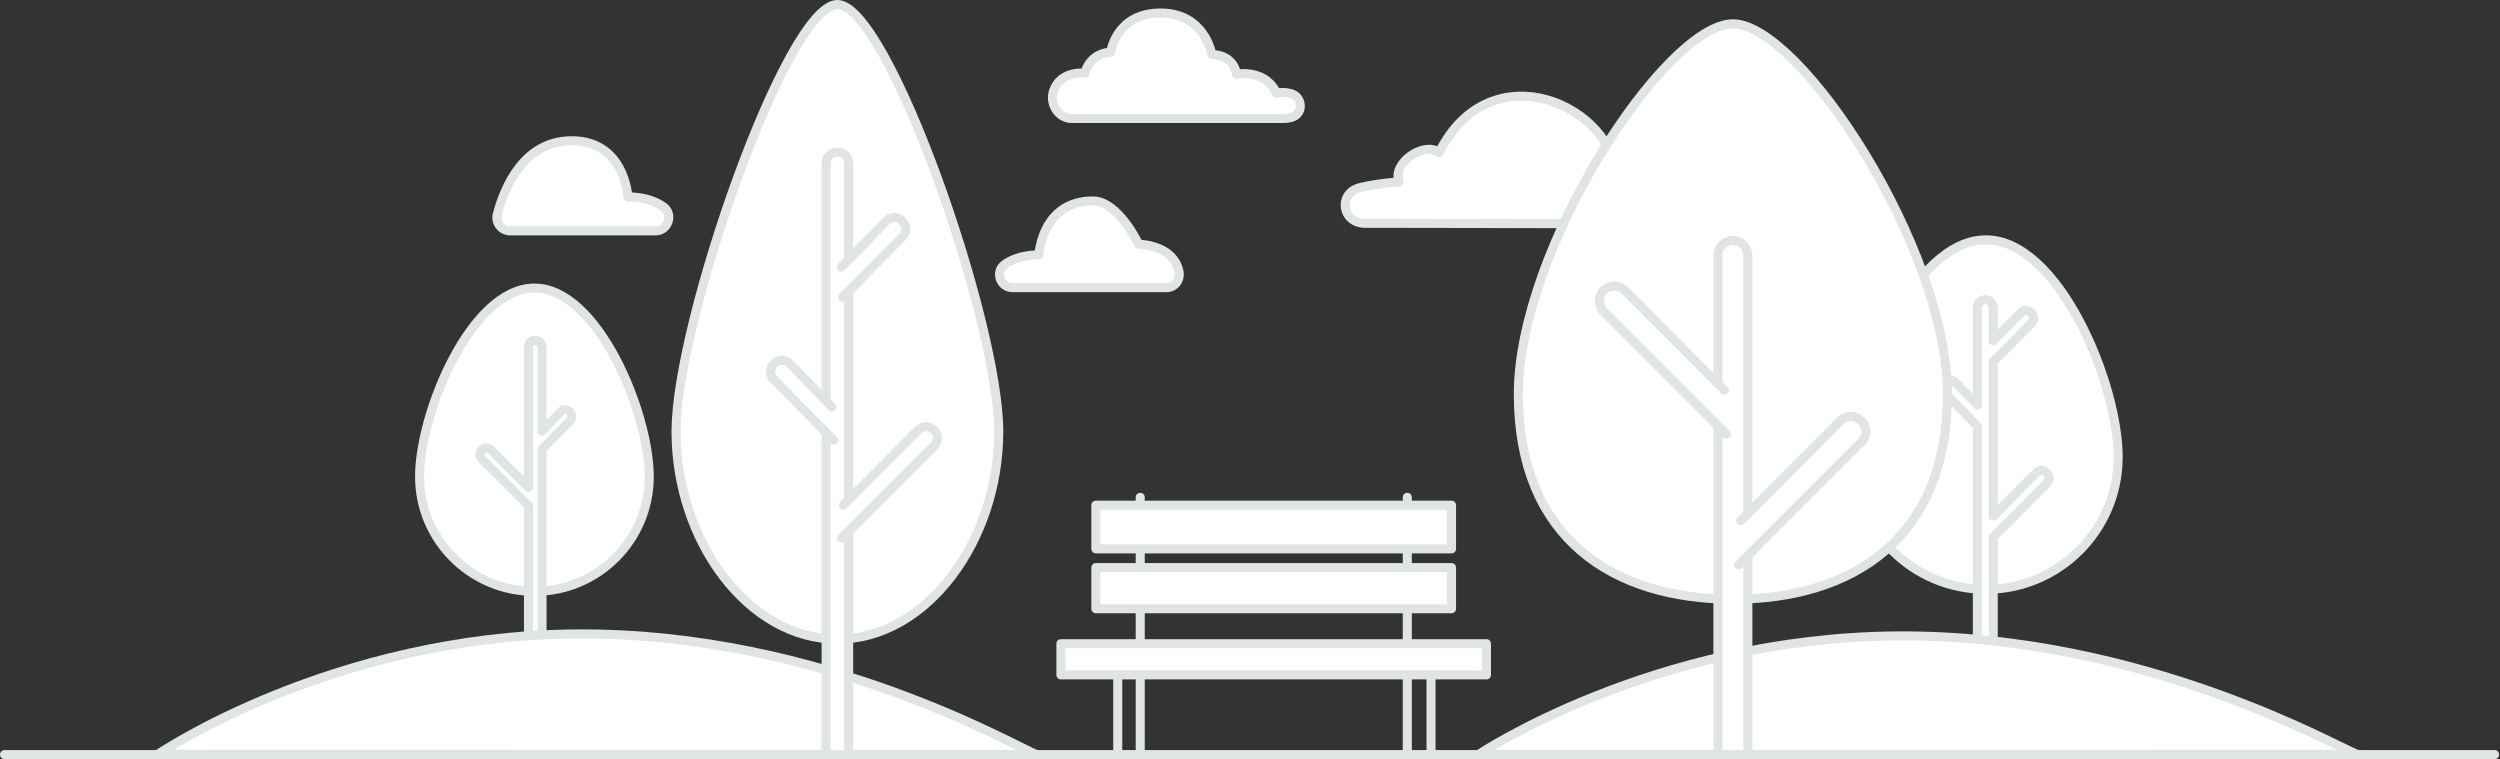 <?xml version="1.0" encoding="UTF-8"?>
<svg width="1106px" height="336px" viewBox="0 0 1106 336" version="1.1" xmlns="http://www.w3.org/2000/svg" xmlns:xlink="http://www.w3.org/1999/xlink">
    <rect x="0" y="0" width="1106" height="336" fill="#333333" stroke="none"/>
    <!-- Generator: Sketch 48.2 (47327) - http://www.bohemiancoding.com/sketch -->
    <title>Style 6</title>
    <desc>Created with Sketch.</desc>
    <defs>
        <polygon id="path-1" points="0 335.825 1105.606 335.825 1105.606 0 0 0"></polygon>
    </defs>
    <g id="Background-Images" stroke="none" stroke-width="1" fill="none" fill-rule="evenodd" transform="translate(-1659, -1518)">
        <g id="Style-6" transform="translate(1659, 1518)">
            <path d="M516.046,127.249 L447.942,127.249 C442.427,127.249 440.05,120.109 444.564,116.941 C444.627,116.897 444.691,116.853 444.755,116.809 C451.18,112.392 459.612,112.793 459.612,112.793 C459.612,112.793 460.817,88.9 483.505,88.9 C494.722,88.9 503.787,108.075 503.787,108.075 C503.787,108.075 519.046,108.075 521.571,120.122 C522.336,123.772 519.775,127.249 516.046,127.249 Z" id="Fill-1" fill="#FFFFFF"></path>
            <path d="M516.046,127.249 L447.942,127.249 C442.427,127.249 440.05,120.109 444.564,116.941 C444.627,116.897 444.691,116.853 444.755,116.809 C451.18,112.392 459.612,112.793 459.612,112.793 C459.612,112.793 460.817,88.9 483.505,88.9 C494.722,88.9 503.787,108.075 503.787,108.075 C503.787,108.075 519.046,108.075 521.571,120.122 C522.336,123.772 519.775,127.249 516.046,127.249 Z" id="Stroke-3" stroke="#E1E4E5" stroke-width="4" stroke-linecap="round" stroke-linejoin="round"></path>
            <path d="M225.76,102.154 L289.907,102.154 C295.641,102.154 298.114,94.73 293.42,91.434 C293.354,91.388 293.288,91.343 293.221,91.297 C286.539,86.704 277.769,87.121 277.769,87.121 C277.769,87.121 276.516,62.273 252.921,62.273 C231.589,62.273 223.082,83.21 220.014,94.743 C219.017,98.492 221.882,102.154 225.76,102.154" id="Fill-5" fill="#FFFFFF"></path>
            <path d="M225.76,102.154 L289.907,102.154 C295.641,102.154 298.114,94.73 293.42,91.434 C293.354,91.388 293.288,91.343 293.221,91.297 C286.539,86.704 277.769,87.121 277.769,87.121 C277.769,87.121 276.516,62.273 252.921,62.273 C231.589,62.273 223.082,83.21 220.014,94.743 C219.017,98.492 221.882,102.154 225.76,102.154 Z" id="Stroke-7" stroke="#E1E4E5" stroke-width="4" stroke-linecap="round" stroke-linejoin="round"></path>
            <path d="M727.048,98.997 C742.426,98.997 735.231,74.613 715.749,80.437 C714.671,46.579 659.483,21.806 636.663,67.473 C630.211,62.367 615.723,72.01 618.931,80.437 C611.764,81.049 606.125,81.877 601.739,82.975 C591.611,85.51 593.615,98.883 604.056,98.789 L727.048,98.997 Z" id="Fill-9" fill="#FFFFFF"></path>
            <path d="M727.048,98.997 C742.426,98.997 735.231,74.613 715.749,80.437 C714.671,46.579 659.483,21.806 636.663,67.473 C630.211,62.367 615.723,72.01 618.931,80.437 C611.764,81.049 606.125,81.877 601.739,82.975 C591.611,85.51 593.615,98.883 604.056,98.789 L727.048,98.997 Z" id="Stroke-11" stroke="#E1E4E5" stroke-width="4" stroke-linecap="round" stroke-linejoin="round"></path>
            <path d="M474.253,52.422 L567.901,52.422 C576.692,52.422 576.289,45.184 573.417,42.662 C570.475,40.077 564.659,41.126 564.659,41.126 C564.659,41.126 562.928,36.257 557.23,33.887 C552.189,31.79 546.908,32.788 546.908,32.788 C546.908,32.788 546.908,29.447 543.681,26.68 C540.453,23.912 536.15,24.182 536.15,24.182 C536.15,24.182 533.191,5.758 513.423,5.758 C493.655,5.758 491.369,23.106 491.369,23.106 C491.369,23.106 486.931,23.106 483.703,26.065 C480.476,29.023 480.072,32.385 480.072,32.385 C480.072,32.385 469.279,30.931 466.087,40.241 C464.184,45.79 468.093,52.422 474.253,52.422" id="Fill-13" fill="#FFFFFF"></path>
            <path d="M474.253,52.422 L567.901,52.422 C576.692,52.422 576.289,45.184 573.417,42.662 C570.475,40.077 564.659,41.126 564.659,41.126 C564.659,41.126 562.928,36.257 557.23,33.887 C552.189,31.79 546.908,32.788 546.908,32.788 C546.908,32.788 546.908,29.447 543.681,26.68 C540.453,23.912 536.15,24.182 536.15,24.182 C536.15,24.182 533.191,5.758 513.423,5.758 C493.655,5.758 491.369,23.106 491.369,23.106 C491.369,23.106 486.931,23.106 483.703,26.065 C480.476,29.023 480.072,32.385 480.072,32.385 C480.072,32.385 469.279,30.931 466.087,40.241 C464.184,45.79 468.093,52.422 474.253,52.422 Z" id="Stroke-15" stroke="#E1E4E5" stroke-width="4" stroke-linecap="round" stroke-linejoin="round"></path>
            <path d="M820.013,202.182 C820.013,234.508 846.218,260.713 878.544,260.713 C910.87,260.713 937.075,234.508 937.075,202.182 C937.075,169.856 910.87,106.103 878.544,106.103 C846.218,106.103 820.013,169.856 820.013,202.182" id="Fill-17" fill="#FFFFFF"></path>
            <path d="M820.013,202.182 C820.013,234.508 846.218,260.713 878.544,260.713 C910.87,260.713 937.075,234.508 937.075,202.182 C937.075,169.856 910.87,106.103 878.544,106.103 C846.218,106.103 820.013,169.856 820.013,202.182 Z" id="Stroke-19" stroke="#E1E4E5" stroke-width="4" stroke-linecap="round" stroke-linejoin="round"></path>
            <path d="M905.495,209.106 L905.448,209.059 C904.163,207.774 902.173,207.774 900.888,209.059 L881.8,228.333 L881.8,160.064 L898.744,143.002 C900.029,141.716 899.982,139.632 898.697,138.347 L898.627,138.3 C897.342,137.015 895.34,137.015 894.055,138.3 L881.8,150.747 L881.8,136.002 C881.8,134.185 880.139,132.57 878.322,132.57 L878.255,132.57 C876.438,132.57 874.8,134.185 874.8,136.002 L874.8,179.191 L865.047,169.08 C863.762,167.794 861.719,167.794 860.434,169.08 L860.408,169.127 C859.122,170.412 859.051,172.495 860.336,173.78 L874.8,188.518 L874.8,284.57 L881.8,284.57 L881.8,237.643 L905.589,213.76 C906.874,212.475 906.78,210.391 905.495,209.106" id="Fill-21" fill="#FFFFFF"></path>
            <path d="M905.495,209.106 L905.448,209.059 C904.163,207.774 902.173,207.774 900.888,209.059 L881.8,228.333 L881.8,160.064 L898.744,143.002 C900.029,141.716 899.982,139.632 898.697,138.347 L898.627,138.3 C897.342,137.015 895.34,137.015 894.055,138.3 L881.8,150.747 L881.8,136.002 C881.8,134.185 880.139,132.57 878.322,132.57 L878.255,132.57 C876.438,132.57 874.8,134.185 874.8,136.002 L874.8,179.191 L865.047,169.08 C863.762,167.794 861.719,167.794 860.434,169.08 L860.408,169.127 C859.122,170.412 859.051,172.495 860.336,173.78 L874.8,188.518 L874.8,284.57 L881.8,284.57 L881.8,237.643 L905.589,213.76 C906.874,212.475 906.78,210.391 905.495,209.106 Z" id="Stroke-23" stroke="#E1E4E5" stroke-width="4" stroke-linecap="round" stroke-linejoin="round"></path>
            <path d="M287.227,210.829 C287.227,238.886 264.482,261.63 236.425,261.63 C208.369,261.63 185.624,238.886 185.624,210.829 C185.624,182.772 208.369,127.438 236.425,127.438 C264.482,127.438 287.227,182.772 287.227,210.829" id="Fill-25" fill="#FFFFFF"></path>
            <path d="M287.227,210.829 C287.227,238.886 264.482,261.63 236.425,261.63 C208.369,261.63 185.624,238.886 185.624,210.829 C185.624,182.772 208.369,127.438 236.425,127.438 C264.482,127.438 287.227,182.772 287.227,210.829 Z" id="Stroke-27" stroke="#E1E4E5" stroke-width="4" stroke-linecap="round" stroke-linejoin="round"></path>
            <path d="M252.002,182.139 L251.962,182.098 C250.846,180.983 249.172,180.983 248.056,182.098 L239.799,190.725 L239.799,153.389 C239.799,151.812 238.252,150.57 236.675,150.57 L236.619,150.57 C235.041,150.57 233.799,151.812 233.799,153.389 L233.799,215.649 L217.279,199.068 C216.162,197.952 214.345,197.952 213.23,199.068 L213.184,199.109 C212.069,200.224 212.085,202.033 213.201,203.148 L233.799,223.73 L233.799,282.57 L239.799,282.57 L239.799,198.823 L252.137,186.178 C253.252,185.063 253.119,183.254 252.002,182.139" id="Fill-29" fill="#FFFFFF"></path>
            <path d="M252.002,182.139 L251.962,182.098 C250.846,180.983 249.172,180.983 248.056,182.098 L239.799,190.725 L239.799,153.389 C239.799,151.812 238.252,150.57 236.675,150.57 L236.619,150.57 C235.041,150.57 233.799,151.812 233.799,153.389 L233.799,215.649 L217.279,199.068 C216.162,197.952 214.345,197.952 213.23,199.068 L213.184,199.109 C212.069,200.224 212.085,202.033 213.201,203.148 L233.799,223.73 L233.799,282.57 L239.799,282.57 L239.799,198.823 L252.137,186.178 C253.252,185.063 253.119,183.254 252.002,182.139 Z" id="Stroke-31" stroke="#E1E4E5" stroke-width="4" stroke-linecap="round" stroke-linejoin="round"></path>
            <path d="M654.057,333.825 C654.057,333.825 731.135,282.06 839.437,281.334 C948.231,280.603 1034.785,331.039 1042.758,333.696 L654.057,333.825 Z" id="Fill-33" fill="#FFFFFF"></path>
            <path d="M654.057,333.825 C654.057,333.825 731.135,282.06 839.437,281.334 C948.231,280.603 1034.785,331.039 1042.758,333.696 L654.057,333.825 Z" id="Stroke-35" stroke="#E1E4E5" stroke-width="4" stroke-linecap="round" stroke-linejoin="round"></path>
            <path d="M69.909,333.658 C69.909,333.658 146.987,281.175 255.289,280.447 C364.083,279.718 450.637,331.167 458.61,333.825 L69.909,333.658 Z" id="Fill-37" fill="#FFFFFF"></path>
            <path d="M69.909,333.658 C69.909,333.658 146.987,281.175 255.289,280.447 C364.083,279.718 450.637,331.167 458.61,333.825 L69.909,333.658 Z" id="Stroke-39" stroke="#E1E4E5" stroke-width="4" stroke-linecap="round" stroke-linejoin="round"></path>
            <g id="Group-44" transform="translate(2, 333.825)">
                <path d="M0,0 L1101.606,0" id="Fill-41" fill="#FFFFFF"></path>
                <path d="M0,0 L1101.606,0" id="Stroke-43" stroke="#E1E4E5" stroke-width="4" stroke-linecap="round" stroke-linejoin="round"></path>
            </g>
            <path d="M861.548,174.351 C861.548,238.688 819.051,265.09 766.63,265.09 C714.207,265.09 671.711,238.688 671.711,174.351 C671.711,110.015 736.967,10.536 766.63,10.536 C796.292,10.536 861.548,110.015 861.548,174.351" id="Fill-45" fill="#FFFFFF"></path>
            <path d="M861.548,174.351 C861.548,238.688 819.051,265.09 766.63,265.09 C714.207,265.09 671.711,238.688 671.711,174.351 C671.711,110.015 736.967,10.536 766.63,10.536 C796.292,10.536 861.548,110.015 861.548,174.351 Z" id="Stroke-47" stroke="#E1E4E5" stroke-width="4" stroke-linecap="round" stroke-linejoin="round"></path>
            <path d="M766.696,106.423 L766.563,106.423 C762.939,106.423 760.001,109.361 760.001,112.986 L760.001,333.825 L773.258,333.825 L773.258,112.986 C773.258,109.361 770.321,106.423 766.696,106.423" id="Fill-49" fill="#FFFFFF"></path>
            <path d="M766.696,106.423 L766.563,106.423 C762.939,106.423 760.001,109.361 760.001,112.986 L760.001,333.825 L773.258,333.825 L773.258,112.986 C773.258,109.361 770.321,106.423 766.696,106.423 Z" id="Stroke-51" stroke="#E1E4E5" stroke-width="4" stroke-linecap="round" stroke-linejoin="round"></path>
            <g id="Group-56" transform="translate(769, 183.825)">
                <path d="M0.232,65.992 L54.537,11.687 C57.1,9.124 57.1,4.969 54.537,2.406 L54.443,2.312 C51.88,-0.25 47.725,-0.25 45.162,2.312 L1.136,46.548" id="Fill-53" fill="#FFFFFF"></path>
                <path d="M0.232,65.992 L54.537,11.687 C57.1,9.124 57.1,4.969 54.537,2.406 L54.443,2.312 C51.88,-0.25 47.725,-0.25 45.162,2.312 L1.136,46.548" id="Stroke-55" stroke="#E1E4E5" stroke-width="4" stroke-linecap="round" stroke-linejoin="round"></path>
            </g>
            <g id="Group-60" transform="translate(707, 125.825)">
                <path d="M56.773,66.292 L2.468,11.987 C-0.095,9.425 -0.095,5.27 2.468,2.706 L2.562,2.612 C5.125,0.05 9.28,0.05 11.843,2.612 L55.869,46.849" id="Fill-57" fill="#FFFFFF"></path>
                <path d="M56.773,66.292 L2.468,11.987 C-0.095,9.425 -0.095,5.27 2.468,2.706 L2.562,2.612 C5.125,0.05 9.28,0.05 11.843,2.612 L55.869,46.849" id="Stroke-59" stroke="#E1E4E5" stroke-width="4" stroke-linecap="round" stroke-linejoin="round"></path>
            </g>
            <path d="M441.845,190.885 C441.845,239.269 409.886,282.775 370.462,282.775 C331.038,282.775 299.078,239.269 299.078,190.885 C299.078,142.501 348.155,2 370.462,2 C392.769,2 441.845,142.501 441.845,190.885" id="Fill-61" fill="#FFFFFF"></path>
            <path d="M441.845,190.885 C441.845,239.269 409.886,282.775 370.462,282.775 C331.038,282.775 299.078,239.269 299.078,190.885 C299.078,142.501 348.155,2 370.462,2 C392.769,2 441.845,142.501 441.845,190.885 Z" id="Stroke-63" stroke="#E1E4E5" stroke-width="4" stroke-linecap="round" stroke-linejoin="round"></path>
            <path d="M370.511,67.258 L370.411,67.258 C367.685,67.258 365.476,69.468 365.476,72.194 L365.476,333.825 L375.447,333.825 L375.447,72.194 C375.447,69.468 373.237,67.258 370.511,67.258" id="Fill-65" fill="#FFFFFF"></path>
            <path d="M370.511,67.258 L370.411,67.258 C367.685,67.258 365.476,69.468 365.476,72.194 L365.476,333.825 L375.447,333.825 L375.447,72.194 C375.447,69.468 373.237,67.258 370.511,67.258 Z" id="Stroke-67" stroke="#E1E4E5" stroke-width="4" stroke-linecap="round" stroke-linejoin="round"></path>
            <g id="Group-72" transform="translate(372, 187.825)">
                <path d="M0.419,50.282 L41.259,9.442 C43.187,7.514 43.187,4.389 41.259,2.462 L41.189,2.391 C39.261,0.464 36.136,0.464 34.209,2.391 L1.099,35.659" id="Fill-69" fill="#FFFFFF"></path>
                <path d="M0.419,50.282 L41.259,9.442 C43.187,7.514 43.187,4.389 41.259,2.462 L41.189,2.391 C39.261,0.464 36.136,0.464 34.209,2.391 L1.099,35.659" id="Stroke-71" stroke="#E1E4E5" stroke-width="4" stroke-linecap="round" stroke-linejoin="round"></path>
            </g>
            <g id="Group-76" transform="translate(340, 158.825)">
                <path d="M28.76,35.889 L2.357,9.118 C0.429,7.191 0.429,4.066 2.357,2.139 L2.427,2.069 C4.355,0.141 7.48,0.141 9.407,2.069 L28.08,21.266" id="Fill-73" fill="#FFFFFF"></path>
                <path d="M28.76,35.889 L2.357,9.118 C0.429,7.191 0.429,4.066 2.357,2.139 L2.427,2.069 C4.355,0.141 7.48,0.141 9.407,2.069 L28.08,21.266" id="Stroke-75" stroke="#E1E4E5" stroke-width="4" stroke-linecap="round" stroke-linejoin="round"></path>
            </g>
            <g id="Group-80" transform="translate(372, 95.825)">
                <path d="M0.817,35.714 L27.22,8.944 C29.147,7.017 29.147,3.892 27.22,1.964 L27.15,1.894 C25.222,-0.034 22.097,-0.034 20.17,1.894 L0.221,22.367" id="Fill-77" fill="#FFFFFF"></path>
                <path d="M0.817,35.714 L27.22,8.944 C29.147,7.017 29.147,3.892 27.22,1.964 L27.15,1.894 C25.222,-0.034 22.097,-0.034 20.17,1.894 L0.221,22.367" id="Stroke-79" stroke="#E1E4E5" stroke-width="4" stroke-linecap="round" stroke-linejoin="round"></path>
            </g>
            <g id="Group-84" transform="translate(494, 297.825)">
                <path d="M0.495,0.664 L0.495,36" id="Fill-81" fill="#FFFFFF"></path>
                <path d="M0.495,0.664 L0.495,36" id="Stroke-83" stroke="#E1E4E5" stroke-width="4" stroke-linecap="round" stroke-linejoin="round"></path>
            </g>
            <g id="Group-88" transform="translate(633, 297.825)">
                <path d="M0.079,0.664 L0.079,36" id="Fill-85" fill="#FFFFFF"></path>
                <path d="M0.079,0.664 L0.079,36" id="Stroke-87" stroke="#E1E4E5" stroke-width="4" stroke-linecap="round" stroke-linejoin="round"></path>
            </g>
            <g id="Group-92" transform="translate(504, 219.825)">
                <path d="M0.434,114 L0.434,0.181" id="Fill-89" fill="#FFFFFF"></path>
                <path d="M0.434,114 L0.434,0.181" id="Stroke-91" stroke="#E1E4E5" stroke-width="4" stroke-linecap="round" stroke-linejoin="round"></path>
            </g>
            <g id="Group-96" transform="translate(622, 219.825)">
                <path d="M0.588,114 L0.588,0.181" id="Fill-93" fill="#FFFFFF"></path>
                <path d="M0.588,114 L0.588,0.181" id="Stroke-95" stroke="#E1E4E5" stroke-width="4" stroke-linecap="round" stroke-linejoin="round"></path>
            </g>
            <mask id="mask-2" fill="white">
                <use xlink:href="#path-1"></use>
            </mask>
            <g id="Clip-98"></g>
            <polygon id="Fill-97" fill="#FFFFFF" mask="url(#mask-2)" points="484.805 269.313 642.153 269.313 642.153 251.095 484.805 251.095"></polygon>
            <polygon id="Stroke-99" stroke="#E1E4E5" stroke-width="4" stroke-linecap="round" stroke-linejoin="round" mask="url(#mask-2)" points="484.805 269.313 642.153 269.313 642.153 251.095 484.805 251.095"></polygon>
            <polygon id="Fill-100" fill="#FFFFFF" mask="url(#mask-2)" points="484.805 242.811 642.153 242.811 642.153 223.489 484.805 223.489"></polygon>
            <polygon id="Stroke-101" stroke="#E1E4E5" stroke-width="4" stroke-linecap="round" stroke-linejoin="round" mask="url(#mask-2)" points="484.805 242.811 642.153 242.811 642.153 223.489 484.805 223.489"></polygon>
            <polygon id="Fill-102" fill="#FFFFFF" mask="url(#mask-2)" points="469.345 298.573 657.612 298.573 657.612 284.77 469.345 284.77"></polygon>
            <polygon id="Stroke-103" stroke="#E1E4E5" stroke-width="4" stroke-linecap="round" stroke-linejoin="round" mask="url(#mask-2)" points="469.345 298.573 657.612 298.573 657.612 284.77 469.345 284.77"></polygon>
        </g>
    </g>
</svg>